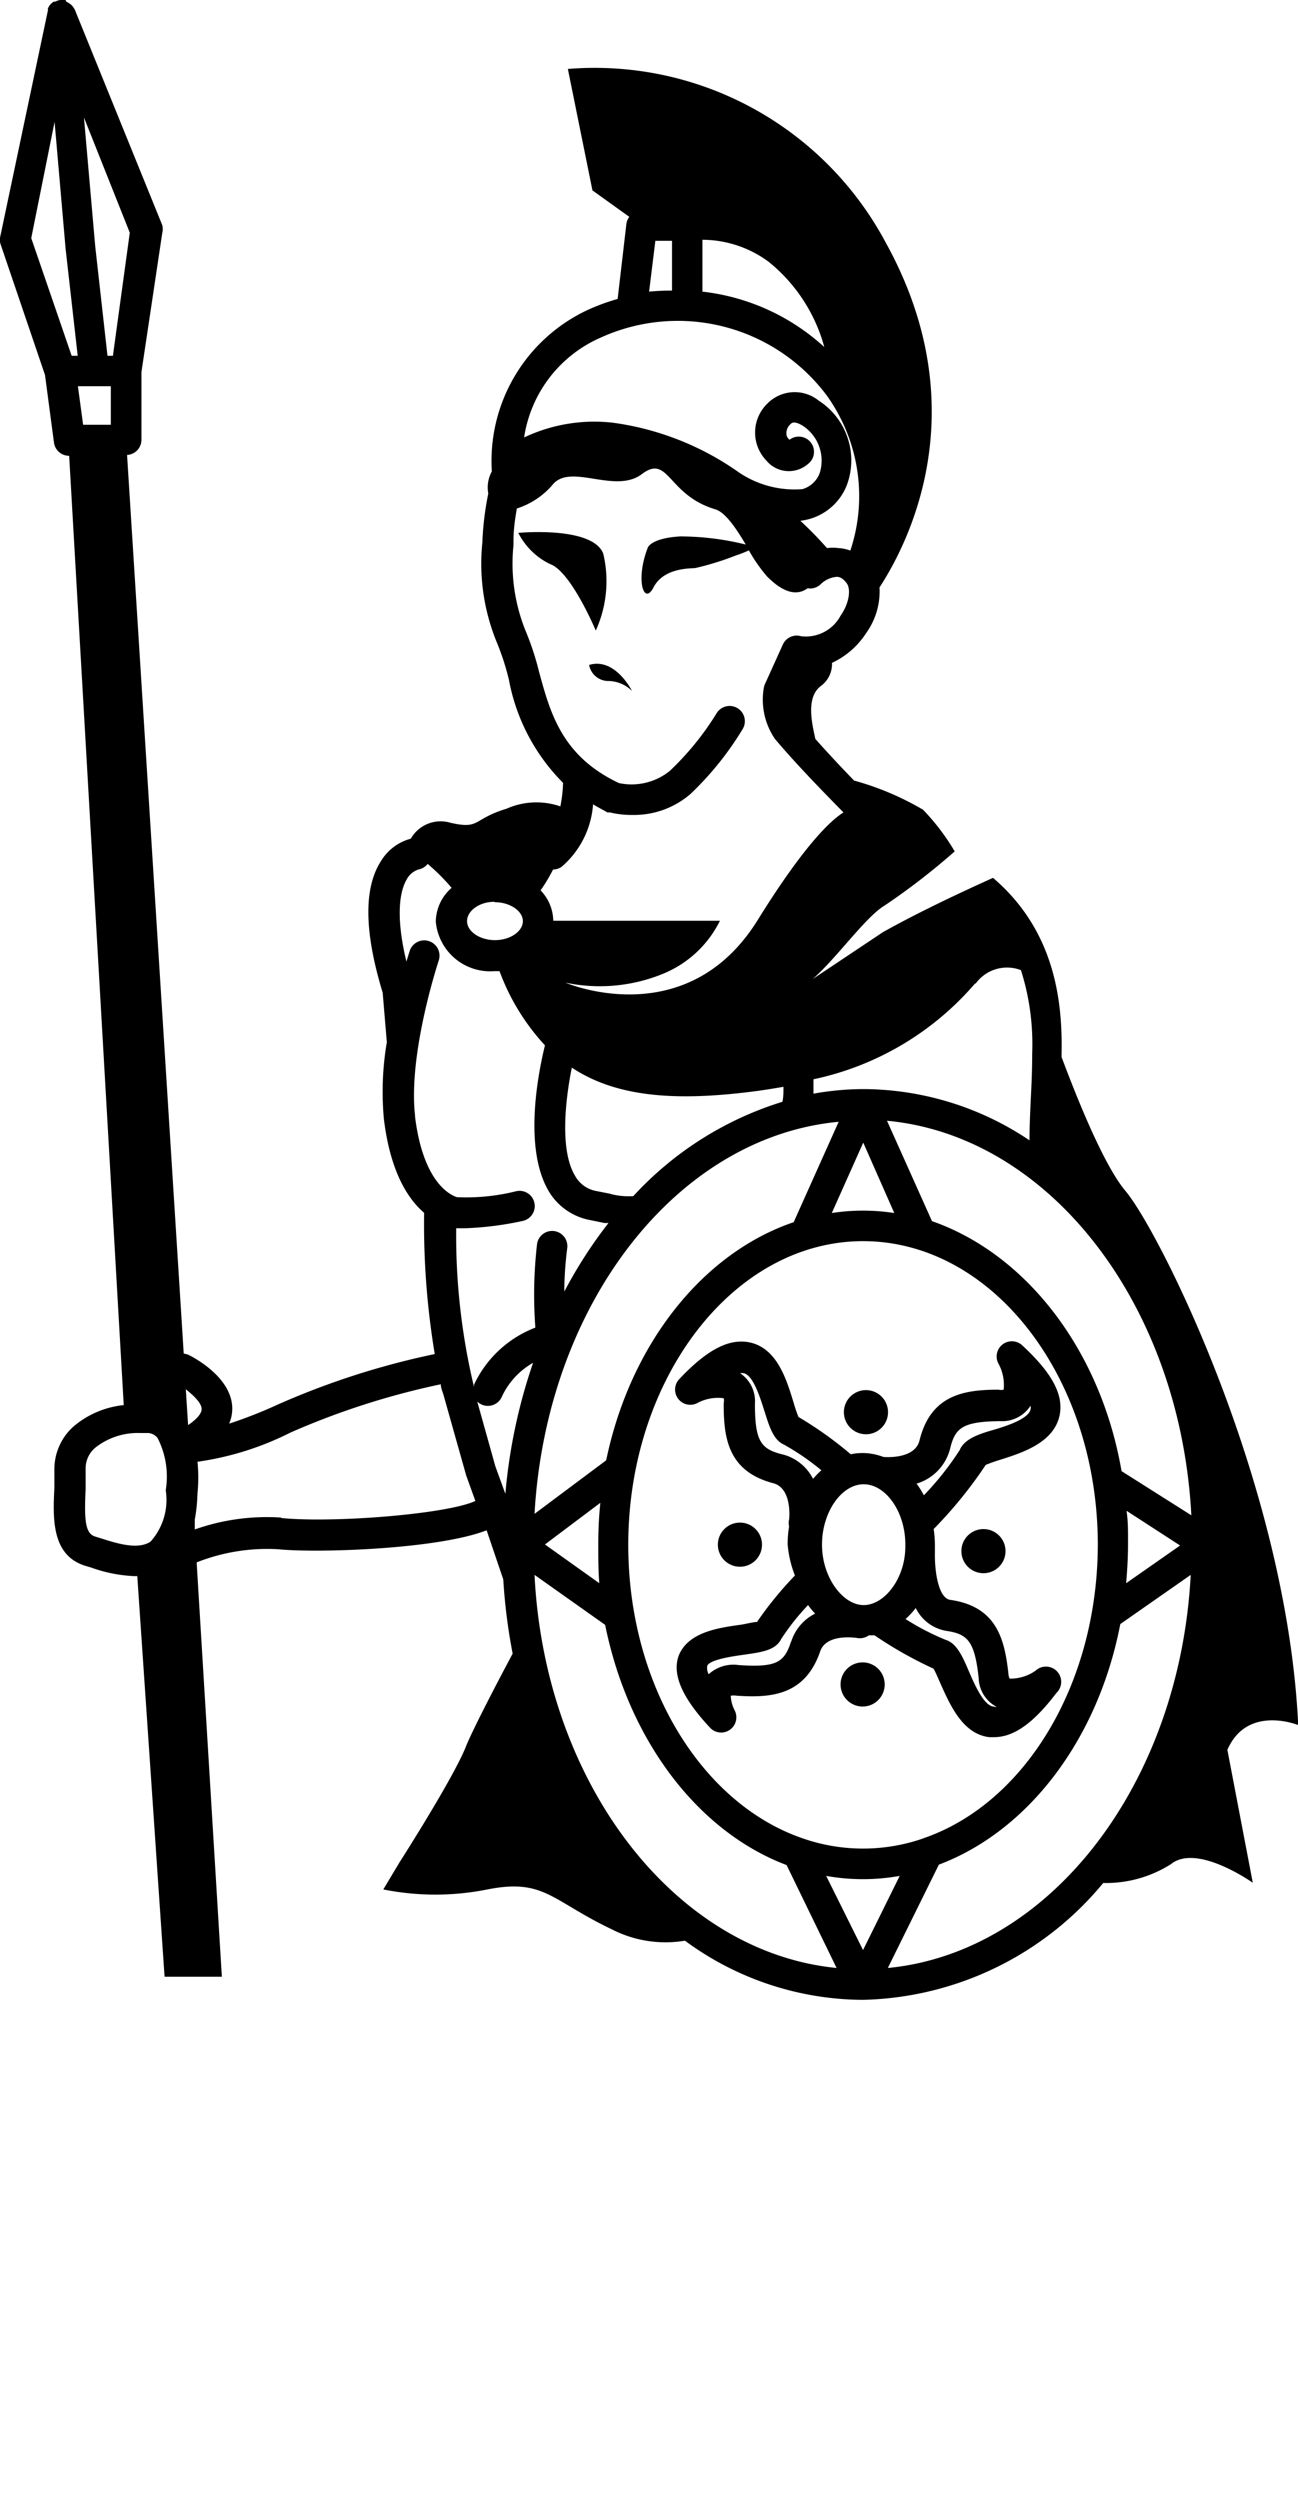 <svg xmlns="http://www.w3.org/2000/svg" data-name="Layer 1" viewBox="0 0 62.31 120" x="0px" y="0px">
    <title>08</title>
    <path d="M47.8,28.58c-.51-1.34-4.08-1-4.08-1a3.35,3.35,0,0,0,1.53,1.5c1,.35,2.19,3.19,2.19,3.19A5.73,5.73,0,0,0,47.8,28.58Z" transform="translate(-18.84 -2)"/>
    <path d="M47.12,33.92a.94.94,0,0,0,.89.77,1.64,1.64,0,0,1,1.17.48S48.37,33.54,47.12,33.92Z" transform="translate(-18.84 -2)"/>
    <circle cx="41.57" cy="67.79" r="1.06"/>
    <circle cx="47.21" cy="74.46" r="1.06"/>
    <circle cx="35.52" cy="74.15" r="1.06"/>
    <circle cx="41.41" cy="80.86" r="1.06"/>
    <path d="M69.55,83.27a.73.73,0,0,0-1-1.07,2.1,2.1,0,0,1-1.24.38.5.5,0,0,1-.06-.23c-.18-1.62-.54-3.23-2.79-3.55-.58-.08-.76-1.39-.74-2.28,0-.12,0-.24,0-.37a5.39,5.39,0,0,0-.06-.75,20.87,20.87,0,0,0,2.5-3.08,7.47,7.47,0,0,1,.71-.25c1.07-.34,2.54-.82,2.83-2.1.22-1-.35-2.06-1.79-3.39a.73.73,0,0,0-1.15.86,2.14,2.14,0,0,1,.26,1.27.5.5,0,0,1-.24,0c-1.63,0-3.26.23-3.8,2.44-.23.93-1.71.79-1.73.79h0a2.87,2.87,0,0,0-1-.19,2.84,2.84,0,0,0-.57.06,18,18,0,0,0-2.51-1.79,7.51,7.51,0,0,1-.24-.71c-.33-1.08-.78-2.56-2.06-2.86-1-.23-2.07.32-3.41,1.74a.73.73,0,0,0,.84,1.17,2.09,2.09,0,0,1,1.28-.24.5.5,0,0,1,0,.24c0,1.63.18,3.26,2.38,3.84.92.24.77,1.73.76,1.74a.72.72,0,0,0,0,.33,5.39,5.39,0,0,0-.07.86A5.29,5.29,0,0,0,57,77.63a17.3,17.3,0,0,0-1.82,2.23c-.17,0-.51.09-.76.13-1.08.15-2.55.35-3,1.49-.32.89.15,2,1.49,3.44a.73.73,0,0,0,1.19-.83,1.65,1.65,0,0,1-.18-.69.93.93,0,0,1,.29,0c1.62.11,3.27,0,4-2.12.3-.9,1.77-.65,1.78-.65a.73.73,0,0,0,.56-.13l.27,0,0,0a19.27,19.27,0,0,0,2.83,1.6c.09.14.22.45.32.68.45,1,1.06,2.46,2.36,2.61h.23C67.51,85.39,68.46,84.71,69.55,83.27Zm-5.1-11.73c.24-1,.6-1.3,2.4-1.32a1.62,1.62,0,0,0,1.46-.74h0a.49.49,0,0,1,0,.18c-.1.46-1.19.81-1.85,1s-1.34.43-1.55.95a14.3,14.3,0,0,1-1.72,2.17,4.4,4.4,0,0,0-.35-.56A2.36,2.36,0,0,0,64.45,71.54Zm-2.15,4.6v.1c0,1.53-1,2.81-2,2.81s-2-1.33-2-2.9.94-2.9,2-2.9S62.3,74.57,62.3,76.14Zm-5.93-4.33c-1-.26-1.29-.62-1.29-2.42a1.62,1.62,0,0,0-.71-1.47h0a.48.48,0,0,1,.18,0c.46.11.79,1.2,1,1.86s.41,1.35.93,1.57a11.87,11.87,0,0,1,1.79,1.23,3.83,3.83,0,0,0-.4.41A2.27,2.27,0,0,0,56.38,71.81Zm.44,9c-.32,1-.71,1.24-2.5,1.12a1.76,1.76,0,0,0-1.45.44.63.63,0,0,1-.07-.4c.11-.31,1.28-.47,1.78-.54.84-.12,1.5-.21,1.77-.75a11.33,11.33,0,0,1,1.29-1.63,4.07,4.07,0,0,0,.34.41A2.26,2.26,0,0,0,56.82,80.81Zm9.71,3.11c-.47-.06-.92-1.11-1.19-1.74s-.56-1.3-1.09-1.46a12,12,0,0,1-1.93-1,3.91,3.91,0,0,0,.49-.53,2,2,0,0,0,1.48,1.1c1,.15,1.35.48,1.54,2.26a1.62,1.62,0,0,0,.87,1.39h0A.49.49,0,0,1,66.53,83.92Z" transform="translate(-18.84 -2)"/>
    <path d="M81.16,84.81c-.54-11.52-6.67-23.72-8.3-25.65-1-1.19-2.25-4.25-3.06-6.42v-.11c.05-2.45-.26-5.9-3.29-8.49-1.53.69-3.58,1.65-5.29,2.61L57.85,49C59,48,60.4,46,61.32,45.46a32.88,32.88,0,0,0,3.35-2.59,10.63,10.63,0,0,0-1.52-2,13.64,13.64,0,0,0-3.31-1.4c-.61-.63-1.25-1.31-1.86-2-.15-.71-.48-2,.28-2.55a1.31,1.31,0,0,0,.52-1.1,3.92,3.92,0,0,0,1.64-1.43,3.42,3.42,0,0,0,.64-2.19c1-1.54,4.94-8.2.28-16.59a15.83,15.83,0,0,0-15.24-8.3l1.18,5.83,1.77,1.27a.71.71,0,0,0-.14.33l-.42,3.61a10.29,10.29,0,0,0-1.42.52,8,8,0,0,0-4.62,7.76h0a1.6,1.6,0,0,0-.17,1.06A14.49,14.49,0,0,0,42,27.93V28a9.94,9.94,0,0,0,.72,4.91,12.24,12.24,0,0,1,.55,1.72,9.44,9.44,0,0,0,2.6,4.95,6.86,6.86,0,0,1-.13,1.13,3.52,3.52,0,0,0-2.58.11c-1.65.5-1.25,1-2.68.68a1.65,1.65,0,0,0-1.92.76,2.39,2.39,0,0,0-1.44,1.09c-.83,1.3-.79,3.41.09,6.3l.2,2.38a14.14,14.14,0,0,0-.14,3.7c.31,2.54,1.16,3.83,1.93,4.49A38,38,0,0,0,39.71,67a37.54,37.54,0,0,0-7.55,2.43,21.44,21.44,0,0,1-2.32.91,1.83,1.83,0,0,0,.15-.72c0-1.51-1.89-2.48-2.1-2.58a.72.72,0,0,0-.23-.06L24.94,23.84a.73.73,0,0,0,.69-.72V19.86l1-6.68a.73.73,0,0,0,0-.37L22.43,2.46l0,0-.05-.08a.72.72,0,0,0-.1-.13l-.07-.06L22,2.06,22,2a.73.73,0,0,0-.26,0h0a.72.72,0,0,0-.25.08l-.07,0a.72.72,0,0,0-.14.11l-.06.07a.72.72,0,0,0-.08.15l0,.09,0,0L18.86,13.32a.73.73,0,0,0,0,.38L21,20l.43,3.24a.73.73,0,0,0,.73.64h0l2.62,45.57a4.41,4.41,0,0,0-2.38,1,2.75,2.75,0,0,0-.95,2.07c0,.3,0,.6,0,.91-.07,1.44-.15,3.24,1.5,3.74l.27.08a7,7,0,0,0,2.06.41h.15l1.31,19.23h2.75L28.28,77a9.22,9.22,0,0,1,3.92-.63c1.88.19,7.67,0,10-.91L43,77.82v0a27.09,27.09,0,0,0,.45,3.56c-.78,1.46-1.85,3.52-2.22,4.4C40.67,87.26,38,91.43,38,91.43l-.76,1.27a12.74,12.74,0,0,0,5,0c2.73-.54,3.07.54,6,1.93a5.64,5.64,0,0,0,3.48.53A14.49,14.49,0,0,0,60.26,98,15.4,15.4,0,0,0,71.8,92.39a5.82,5.82,0,0,0,3.26-.91c1.25-1,3.92.9,3.92.9L77.76,86C78.71,83.81,81.16,84.81,81.16,84.81Zm-33-25.5-.71-.14a1.45,1.45,0,0,1-1-.72c-.73-1.2-.49-3.55-.16-5.2,2.2,1.46,5.13,1.62,8.9,1.12.44-.06.86-.13,1.26-.2,0,.25,0,.5-.05.72h0a16.2,16.2,0,0,0-7.16,4.53A3.52,3.52,0,0,1,48.13,59.31Zm-5.56-14c.72,0,1.34.42,1.34.91s-.61.91-1.34.91-1.34-.42-1.34-.91S41.84,45.29,42.57,45.29ZM59.1,55.85l-2.16,4.82c-4.39,1.49-7.85,5.88-9,11.43L44.5,74.67C45.07,64.62,51.31,56.58,59.1,55.85Zm2.67,4.38a9.82,9.82,0,0,0-3,0l1.51-3.38ZM47.61,78,45,76.14l2.66-2c-.07.66-.1,1.32-.1,2S47.56,77.39,47.61,78ZM43.1,73.71l-.48-1.32-.87-3.11a.73.73,0,0,0,1.18-.23,3.62,3.62,0,0,1,1.5-1.63A26.3,26.3,0,0,0,43.1,73.71Zm1.4,3.89L47.89,80C49,85.5,52.31,89.91,56.6,91.53L59,96.47C51.26,95.71,45,87.65,44.5,77.6Zm14,14.45a10,10,0,0,0,3.53,0l-1.76,3.56Zm4.66-1.8h0a8.79,8.79,0,0,1-5.78,0h0C52.55,88.6,49,82.91,49,76.16c0-8,5.05-14.58,11.27-14.58s11.27,6.54,11.27,14.58C71.52,82.91,68,88.6,63.15,90.25Zm9.77-15.72,2.56,1.66L72.9,78c.05-.6.09-1.21.09-1.83S73,75.07,72.92,74.53Zm-.25-1.91c-1-5.8-4.57-10.42-9.1-12l-2.16-4.82c7.82.73,14.08,8.84,14.61,18.94Zm-7-23.41a1.86,1.86,0,0,1,2.17-.64,11.75,11.75,0,0,1,.54,4c0,1-.05,1.78-.08,2.45s-.05,1.23-.05,1.72a14.37,14.37,0,0,0-7.95-2.46,13.77,13.77,0,0,0-2.42.22c0-.23,0-.47,0-.69A14.06,14.06,0,0,0,65.64,49.22ZM52.56,13.51a5.38,5.38,0,0,1,3.17,1.05,7.92,7.92,0,0,1,2.68,4.1A10.39,10.39,0,0,0,52.56,16Zm-2.26.05h.8v2.39A10.38,10.38,0,0,0,50,16ZM47.69,18.2A8.93,8.93,0,0,1,58.54,21a8.31,8.31,0,0,1,.61,1h0a8.26,8.26,0,0,1,.51,6.43,1.92,1.92,0,0,0-.57-.12,2,2,0,0,0-.55,0A18.13,18.13,0,0,0,57.26,27a3,3,0,0,0,.45-.09,2.72,2.72,0,0,0,1.77-1.59,3.41,3.41,0,0,0-1.34-4.09,1.84,1.84,0,0,0-2.46.14,1.94,1.94,0,0,0-.05,2.74,1.4,1.4,0,0,0,2,.16.73.73,0,0,0-.89-1.16.41.41,0,0,1-.14-.21.58.58,0,0,1,.2-.55c.14-.16.43,0,.58.09a2,2,0,0,1,.81,2.27,1.26,1.26,0,0,1-.83.77,4.76,4.76,0,0,1-3.06-.81,13.64,13.64,0,0,0-6.05-2.38A7.86,7.86,0,0,0,44,23h0A6.24,6.24,0,0,1,47.69,18.2ZM48,41l.12,0a4.36,4.36,0,0,0,1.06.12,4.15,4.15,0,0,0,2.8-1A15,15,0,0,0,54.49,37a.73.73,0,0,0-1.25-.76A13.67,13.67,0,0,1,51,39a2.91,2.91,0,0,1-2.45.59c-2.73-1.29-3.29-3.35-3.83-5.33a13.26,13.26,0,0,0-.63-1.93,8.61,8.61,0,0,1-.6-4.16V28c0-.66.09-1.16.16-1.59a3.77,3.77,0,0,0,1.7-1.12c.85-1.1,3,.45,4.3-.53s1.22,1,3.53,1.69c.49.15,1,.92,1.46,1.69a13.24,13.24,0,0,0-3.14-.39c-1.4.08-1.56.53-1.56.53-.61,1.56-.19,2.81.27,1.92s1.59-.91,2-.93a13.59,13.59,0,0,0,1.94-.6,5.69,5.69,0,0,0,.64-.25,7.57,7.57,0,0,0,.87,1.25c.93.94,1.55.86,1.95.57a.72.72,0,0,0,.62-.19,1.27,1.27,0,0,1,.78-.36c.06,0,.24,0,.47.3s.11,1-.28,1.55a1.89,1.89,0,0,1-1.91,1,.73.73,0,0,0-.87.4l-.85,1.88a.73.73,0,0,0-.06.18,3.34,3.34,0,0,0,.53,2.47c1,1.19,2.25,2.47,3.29,3.53-.61.38-1.88,1.56-4.12,5.17-3.42,5.5-9.23,3-9.23,3a8,8,0,0,0,4.7-.43,5.26,5.26,0,0,0,2.72-2.54c-.95,0-6.1,0-8,0h0a2.15,2.15,0,0,0-.61-1.46,8,8,0,0,0,.6-1,.73.73,0,0,0,.41-.13,4.36,4.36,0,0,0,1.51-3C47.5,40.73,47.74,40.85,48,41Zm-9.23,14.6c-.36-3,1.12-7.45,1.13-7.49a.73.73,0,0,0-1.39-.47s-.07.22-.16.52c-.57-2.37-.26-3.46,0-3.92a1,1,0,0,1,.57-.5.73.73,0,0,0,.45-.27,9.92,9.92,0,0,1,1.15,1.15,2.19,2.19,0,0,0-.76,1.62,2.62,2.62,0,0,0,2.8,2.38l.26,0A10.65,10.65,0,0,0,45,52.18c-.38,1.56-1,5,.18,7a2.93,2.93,0,0,0,2,1.39l.68.14.19,0A21.74,21.74,0,0,0,45.93,64c0-1.1.14-2.07.14-2.09a.73.73,0,0,0-1.45-.18,21.14,21.14,0,0,0-.08,4,5.37,5.37,0,0,0-2.94,2.73.69.69,0,0,0,0,.14v0a31.25,31.25,0,0,1-.86-7.64l.44,0a15.34,15.34,0,0,0,2.75-.35.73.73,0,1,0-.3-1.43,9.9,9.9,0,0,1-2.85.29C40.47,59.37,39.15,58.79,38.76,55.57ZM28.52,69.64c0,.22-.24.49-.65.77l-.11-1.72C28.15,69,28.52,69.36,28.52,69.64ZM24.16,20.54v1.85H22.83l-.25-1.85Zm.1-1.46H24l-.59-5.27-.54-6.17,2.2,5.53ZM21.46,7.85l.53,6.1.58,5.13h-.29l-1.94-5.65Zm2.24,68-.29-.09c-.48-.14-.53-.79-.46-2.27,0-.33,0-.66,0-1a1.3,1.3,0,0,1,.47-1,3.28,3.28,0,0,1,2.14-.7l.4,0a.62.62,0,0,1,.45.25,4.06,4.06,0,0,1,.39,2.47v.06A3,3,0,0,1,26.07,76C25.47,76.41,24.45,76.09,23.7,75.85Zm8.65-1a10.37,10.37,0,0,0-4.16.57l0-.47a8.14,8.14,0,0,0,.13-1.26,7.57,7.57,0,0,0,0-1.52,14.33,14.33,0,0,0,4.46-1.4A36.66,36.66,0,0,1,40,68.45c0,.17.08.34.13.51l1.09,3.87.44,1.22C40.33,74.68,34.86,75.12,32.34,74.87Zm29.12,21.6,2.44-4.94c4.29-1.62,7.64-6,8.71-11.55L76,77.6C75.47,87.65,69.25,95.71,61.47,96.47Z" transform="translate(-18.84 -2)"/>
</svg>